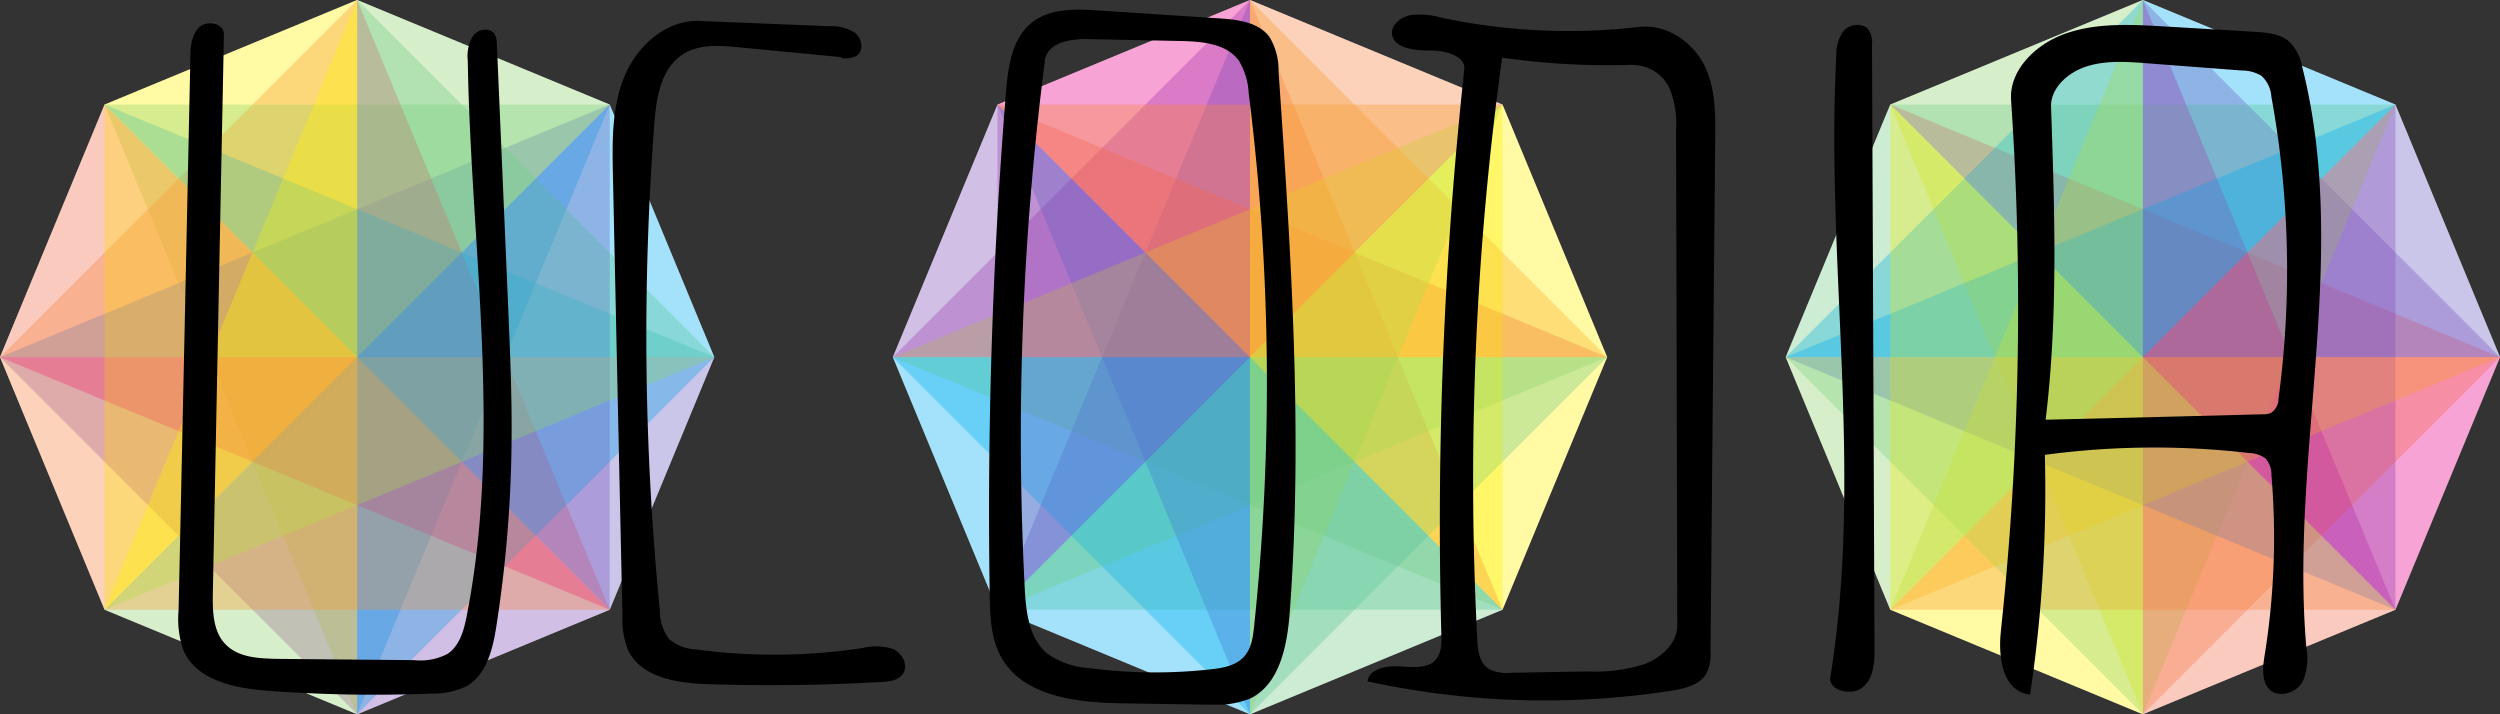 <svg id="Ucodia_Diamonds_Logo" data-name="Ucodia Diamonds Logo" xmlns="http://www.w3.org/2000/svg" xmlns:xlink="http://www.w3.org/1999/xlink" width="350" height="100" viewBox="0 0 350 100">
  <rect x="0" y="0" width="350" height="100" fill="#333333" stroke="none"/>
  <defs>
    <style>
      .cls-1 {
        fill: none;
      }

      .cls-2 {
        clip-path: url(#clip-path);
      }

      .cls-3 {
        fill: #fff;
      }

      .cls-4 {
        opacity: 0.2;
      }

      .cls-5 {
        clip-path: url(#clip-path-4);
      }

      .cls-6 {
        fill: #00aeef;
      }

      .cls-7 {
        clip-path: url(#clip-path-5);
      }

      .cls-8 {
        clip-path: url(#clip-path-6);
      }

      .cls-9 {
        clip-path: url(#clip-path-7);
      }

      .cls-10 {
        clip-path: url(#clip-path-8);
      }

      .cls-11 {
        clip-path: url(#clip-path-9);
      }

      .cls-12 {
        fill: #fff200;
      }

      .cls-13 {
        clip-path: url(#clip-path-11);
      }

      .cls-14 {
        clip-path: url(#clip-path-12);
      }

      .cls-15 {
        clip-path: url(#clip-path-13);
      }

      .cls-16 {
        clip-path: url(#clip-path-14);
      }

      .cls-17 {
        clip-path: url(#clip-path-15);
      }

      .cls-18 {
        fill: #ec008c;
      }

      .cls-19 {
        clip-path: url(#clip-path-18);
      }

      .cls-20 {
        clip-path: url(#clip-path-19);
      }

      .cls-21 {
        clip-path: url(#clip-path-20);
      }

      .cls-22 {
        clip-path: url(#clip-path-21);
      }

      .cls-23 {
        clip-path: url(#clip-path-25);
      }

      .cls-24 {
        clip-path: url(#clip-path-26);
      }

      .cls-25 {
        clip-path: url(#clip-path-27);
      }

      .cls-26 {
        clip-path: url(#clip-path-31);
      }

      .cls-27 {
        clip-path: url(#clip-path-32);
      }

      .cls-28 {
        clip-path: url(#clip-path-33);
      }

      .cls-29 {
        clip-path: url(#clip-path-38);
      }

      .cls-30 {
        clip-path: url(#clip-path-39);
      }

      .cls-31 {
        clip-path: url(#clip-path-45);
      }

      .cls-32 {
        clip-path: url(#clip-path-52);
      }

      .cls-33 {
        clip-path: url(#clip-path-55);
      }

      .cls-34 {
        clip-path: url(#clip-path-56);
      }

      .cls-35 {
        clip-path: url(#clip-path-57);
      }

      .cls-36 {
        clip-path: url(#clip-path-58);
      }

      .cls-37 {
        clip-path: url(#clip-path-59);
      }

      .cls-38 {
        clip-path: url(#clip-path-60);
      }

      .cls-39 {
        clip-path: url(#clip-path-62);
      }

      .cls-40 {
        clip-path: url(#clip-path-63);
      }

      .cls-41 {
        clip-path: url(#clip-path-64);
      }

      .cls-42 {
        clip-path: url(#clip-path-65);
      }

      .cls-43 {
        clip-path: url(#clip-path-66);
      }

      .cls-44 {
        clip-path: url(#clip-path-69);
      }

      .cls-45 {
        clip-path: url(#clip-path-70);
      }

      .cls-46 {
        clip-path: url(#clip-path-71);
      }

      .cls-47 {
        clip-path: url(#clip-path-72);
      }

      .cls-48 {
        clip-path: url(#clip-path-76);
      }

      .cls-49 {
        clip-path: url(#clip-path-77);
      }

      .cls-50 {
        clip-path: url(#clip-path-78);
      }

      .cls-51 {
        clip-path: url(#clip-path-82);
      }

      .cls-52 {
        clip-path: url(#clip-path-83);
      }

      .cls-53 {
        clip-path: url(#clip-path-84);
      }

      .cls-54 {
        clip-path: url(#clip-path-89);
      }

      .cls-55 {
        clip-path: url(#clip-path-90);
      }

      .cls-56 {
        clip-path: url(#clip-path-96);
      }

      .cls-57 {
        clip-path: url(#clip-path-103);
      }

      .cls-58 {
        clip-path: url(#clip-path-106);
      }

      .cls-59 {
        clip-path: url(#clip-path-107);
      }

      .cls-60 {
        clip-path: url(#clip-path-108);
      }

      .cls-61 {
        clip-path: url(#clip-path-109);
      }

      .cls-62 {
        clip-path: url(#clip-path-110);
      }

      .cls-63 {
        clip-path: url(#clip-path-111);
      }

      .cls-64 {
        clip-path: url(#clip-path-113);
      }

      .cls-65 {
        clip-path: url(#clip-path-114);
      }

      .cls-66 {
        clip-path: url(#clip-path-115);
      }

      .cls-67 {
        clip-path: url(#clip-path-116);
      }

      .cls-68 {
        clip-path: url(#clip-path-117);
      }

      .cls-69 {
        clip-path: url(#clip-path-120);
      }

      .cls-70 {
        clip-path: url(#clip-path-121);
      }

      .cls-71 {
        clip-path: url(#clip-path-122);
      }

      .cls-72 {
        clip-path: url(#clip-path-123);
      }

      .cls-73 {
        clip-path: url(#clip-path-127);
      }

      .cls-74 {
        clip-path: url(#clip-path-128);
      }

      .cls-75 {
        clip-path: url(#clip-path-129);
      }

      .cls-76 {
        clip-path: url(#clip-path-133);
      }

      .cls-77 {
        clip-path: url(#clip-path-134);
      }

      .cls-78 {
        clip-path: url(#clip-path-135);
      }

      .cls-79 {
        clip-path: url(#clip-path-140);
      }

      .cls-80 {
        clip-path: url(#clip-path-141);
      }

      .cls-81 {
        clip-path: url(#clip-path-147);
      }

      .cls-82 {
        clip-path: url(#clip-path-154);
      }

      .cls-83 {
        clip-path: url(#clip-path-155);
      }
    </style>
    <clipPath id="clip-path">
      <rect class="cls-1" x="250" width="100" height="100"/>
    </clipPath>
    <clipPath id="clip-path-4">
      <rect class="cls-1" x="264.64" width="35.36" height="50"/>
    </clipPath>
    <clipPath id="clip-path-5">
      <rect class="cls-1" x="300" width="50" height="50"/>
    </clipPath>
    <clipPath id="clip-path-6">
      <rect class="cls-1" x="300" width="35.35" height="50"/>
    </clipPath>
    <clipPath id="clip-path-7">
      <rect class="cls-1" x="300" width="35.35" height="85.36"/>
    </clipPath>
    <clipPath id="clip-path-8">
      <rect class="cls-1" x="250" width="50" height="50"/>
    </clipPath>
    <clipPath id="clip-path-9">
      <rect class="cls-1" x="264.64" width="35.36" height="85.36"/>
    </clipPath>
    <clipPath id="clip-path-11">
      <rect class="cls-1" x="264.64" y="14.65" width="85.36" height="35.35"/>
    </clipPath>
    <clipPath id="clip-path-12">
      <rect class="cls-1" x="264.64" y="14.65" width="70.71" height="35.35"/>
    </clipPath>
    <clipPath id="clip-path-13">
      <rect class="cls-1" x="264.64" y="14.65" width="35.36" height="85.35"/>
    </clipPath>
    <clipPath id="clip-path-14">
      <rect class="cls-1" x="250" y="14.65" width="50" height="35.35"/>
    </clipPath>
    <clipPath id="clip-path-15">
      <rect class="cls-1" x="264.64" y="14.65" width="35.36" height="70.71"/>
    </clipPath>
    <clipPath id="clip-path-18">
      <rect class="cls-1" x="300" y="14.65" width="50" height="35.35"/>
    </clipPath>
    <clipPath id="clip-path-19">
      <rect class="cls-1" x="300" y="50" width="50" height="50"/>
    </clipPath>
    <clipPath id="clip-path-20">
      <rect class="cls-1" x="300" y="50" width="50" height="35.36"/>
    </clipPath>
    <clipPath id="clip-path-21">
      <rect class="cls-1" x="264.64" y="50" width="85.36" height="35.36"/>
    </clipPath>
    <clipPath id="clip-path-25">
      <rect class="cls-1" x="300" y="14.65" width="35.35" height="85.35"/>
    </clipPath>
    <clipPath id="clip-path-26">
      <rect class="cls-1" x="300" y="14.65" width="35.35" height="70.71"/>
    </clipPath>
    <clipPath id="clip-path-27">
      <rect class="cls-1" x="250" y="14.65" width="85.35" height="35.35"/>
    </clipPath>
    <clipPath id="clip-path-31">
      <rect class="cls-1" x="300" y="50" width="35.35" height="50"/>
    </clipPath>
    <clipPath id="clip-path-32">
      <rect class="cls-1" x="250" y="50" width="50" height="50"/>
    </clipPath>
    <clipPath id="clip-path-33">
      <rect class="cls-1" x="264.64" y="50" width="35.36" height="50"/>
    </clipPath>
    <clipPath id="clip-path-38">
      <rect class="cls-1" x="250" y="50" width="85.35" height="35.36"/>
    </clipPath>
    <clipPath id="clip-path-39">
      <rect class="cls-1" x="264.64" y="50" width="70.71" height="35.36"/>
    </clipPath>
    <clipPath id="clip-path-45">
      <rect class="cls-1" x="250" y="50" width="50" height="35.36"/>
    </clipPath>
    <clipPath id="clip-path-52">
      <rect class="cls-1" x="125" width="100" height="100"/>
    </clipPath>
    <clipPath id="clip-path-55">
      <rect class="cls-1" x="125" y="50" width="85.35" height="35.36"/>
    </clipPath>
    <clipPath id="clip-path-56">
      <rect class="cls-1" x="125" width="50" height="50"/>
    </clipPath>
    <clipPath id="clip-path-57">
      <rect class="cls-1" x="125" y="50" width="50" height="35.36"/>
    </clipPath>
    <clipPath id="clip-path-58">
      <rect class="cls-1" x="125" y="14.65" width="50" height="35.35"/>
    </clipPath>
    <clipPath id="clip-path-59">
      <rect class="cls-1" x="125" y="50" width="50" height="50"/>
    </clipPath>
    <clipPath id="clip-path-60">
      <rect class="cls-1" x="125" y="14.65" width="85.35" height="35.35"/>
    </clipPath>
    <clipPath id="clip-path-62">
      <rect class="cls-1" x="175" width="35.35" height="85.36"/>
    </clipPath>
    <clipPath id="clip-path-63">
      <rect class="cls-1" x="139.64" y="50" width="70.71" height="35.36"/>
    </clipPath>
    <clipPath id="clip-path-64">
      <rect class="cls-1" x="175" y="50" width="50" height="35.36"/>
    </clipPath>
    <clipPath id="clip-path-65">
      <rect class="cls-1" x="175" y="50" width="35.35" height="50"/>
    </clipPath>
    <clipPath id="clip-path-66">
      <rect class="cls-1" x="175" y="14.65" width="35.35" height="70.71"/>
    </clipPath>
    <clipPath id="clip-path-69">
      <rect class="cls-1" x="139.64" width="35.36" height="85.36"/>
    </clipPath>
    <clipPath id="clip-path-70">
      <rect class="cls-1" x="175" width="50" height="50"/>
    </clipPath>
    <clipPath id="clip-path-71">
      <rect class="cls-1" x="139.64" width="35.36" height="50"/>
    </clipPath>
    <clipPath id="clip-path-72">
      <rect class="cls-1" x="175" width="35.35" height="50"/>
    </clipPath>
    <clipPath id="clip-path-76">
      <rect class="cls-1" x="139.64" y="50" width="85.36" height="35.36"/>
    </clipPath>
    <clipPath id="clip-path-77">
      <rect class="cls-1" x="139.64" y="14.65" width="35.36" height="70.71"/>
    </clipPath>
    <clipPath id="clip-path-78">
      <rect class="cls-1" x="139.64" y="50" width="35.36" height="50"/>
    </clipPath>
    <clipPath id="clip-path-82">
      <rect class="cls-1" x="139.64" y="14.65" width="85.36" height="35.35"/>
    </clipPath>
    <clipPath id="clip-path-83">
      <rect class="cls-1" x="175" y="50" width="50" height="50"/>
    </clipPath>
    <clipPath id="clip-path-84">
      <rect class="cls-1" x="175" y="14.65" width="50" height="35.35"/>
    </clipPath>
    <clipPath id="clip-path-89">
      <rect class="cls-1" x="139.64" y="14.65" width="35.36" height="85.35"/>
    </clipPath>
    <clipPath id="clip-path-90">
      <rect class="cls-1" x="139.64" y="14.65" width="70.71" height="35.35"/>
    </clipPath>
    <clipPath id="clip-path-96">
      <rect class="cls-1" x="175" y="14.65" width="35.35" height="85.35"/>
    </clipPath>
    <clipPath id="clip-path-103">
      <rect class="cls-1" width="100" height="100"/>
    </clipPath>
    <clipPath id="clip-path-106">
      <rect class="cls-1" x="14.64" y="14.65" width="35.36" height="85.35"/>
    </clipPath>
    <clipPath id="clip-path-107">
      <rect class="cls-1" y="50" width="50" height="50"/>
    </clipPath>
    <clipPath id="clip-path-108">
      <rect class="cls-1" x="50" y="14.65" width="35.35" height="85.35"/>
    </clipPath>
    <clipPath id="clip-path-109">
      <rect class="cls-1" x="50" y="50" width="35.35" height="50"/>
    </clipPath>
    <clipPath id="clip-path-110">
      <rect class="cls-1" x="50" y="50" width="50" height="50"/>
    </clipPath>
    <clipPath id="clip-path-111">
      <rect class="cls-1" x="14.64" y="50" width="35.36" height="50"/>
    </clipPath>
    <clipPath id="clip-path-113">
      <rect class="cls-1" y="14.65" width="50" height="35.35"/>
    </clipPath>
    <clipPath id="clip-path-114">
      <rect class="cls-1" x="14.64" y="14.65" width="70.71" height="35.35"/>
    </clipPath>
    <clipPath id="clip-path-115">
      <rect class="cls-1" x="14.64" width="35.36" height="50"/>
    </clipPath>
    <clipPath id="clip-path-116">
      <rect class="cls-1" x="14.64" y="14.65" width="85.36" height="35.35"/>
    </clipPath>
    <clipPath id="clip-path-117">
      <rect class="cls-1" x="14.64" y="14.65" width="35.36" height="70.71"/>
    </clipPath>
    <clipPath id="clip-path-120">
      <rect class="cls-1" y="14.65" width="85.35" height="35.35"/>
    </clipPath>
    <clipPath id="clip-path-121">
      <rect class="cls-1" width="50" height="50"/>
    </clipPath>
    <clipPath id="clip-path-122">
      <rect class="cls-1" y="50" width="85.35" height="35.36"/>
    </clipPath>
    <clipPath id="clip-path-123">
      <rect class="cls-1" y="50" width="50" height="35.36"/>
    </clipPath>
    <clipPath id="clip-path-127">
      <rect class="cls-1" x="50" width="35.35" height="50"/>
    </clipPath>
    <clipPath id="clip-path-128">
      <rect class="cls-1" x="50" y="14.65" width="35.35" height="70.71"/>
    </clipPath>
    <clipPath id="clip-path-129">
      <rect class="cls-1" x="50" y="14.65" width="50" height="35.35"/>
    </clipPath>
    <clipPath id="clip-path-133">
      <rect class="cls-1" x="50" width="35.35" height="85.36"/>
    </clipPath>
    <clipPath id="clip-path-134">
      <rect class="cls-1" x="50" width="50" height="50"/>
    </clipPath>
    <clipPath id="clip-path-135">
      <rect class="cls-1" x="14.64" width="35.36" height="85.36"/>
    </clipPath>
    <clipPath id="clip-path-140">
      <rect class="cls-1" x="50" y="50" width="50" height="35.36"/>
    </clipPath>
    <clipPath id="clip-path-141">
      <rect class="cls-1" x="14.64" y="50" width="70.71" height="35.36"/>
    </clipPath>
    <clipPath id="clip-path-147">
      <rect class="cls-1" x="14.64" y="50" width="85.36" height="35.36"/>
    </clipPath>
    <clipPath id="clip-path-154">
      <rect class="cls-1" x="25" y="1.34" width="300" height="97.31"/>
    </clipPath>
    <clipPath id="clip-path-155">
      <rect class="cls-1" x="25" y="1.34" width="300" height="97.31"/>
    </clipPath>
  </defs>
  <title>logo-new</title>
  <g id="Diamond_3_RGB_" data-name="Diamond 3 (RGB)">
    <g class="cls-2">
      <g class="cls-2">
        <polygon class="cls-3" points="300 0 264.64 14.64 250 50 264.64 85.36 300 100 335.36 85.36 350 50 335.36 14.64 300 0"/>
        <g class="cls-2">
          <g class="cls-4">
            <g class="cls-5">
              <polygon class="cls-6" points="300 0 300 50 264.64 14.64 300 0"/>
            </g>
          </g>
          <g class="cls-4">
            <g class="cls-7">
              <polygon class="cls-6" points="300 0 300 50 350 50 300 0"/>
            </g>
          </g>
          <g class="cls-4">
            <g class="cls-8">
              <polygon class="cls-6" points="300 0 300 50 335.36 14.64 300 0"/>
            </g>
          </g>
          <g class="cls-4">
            <g class="cls-9">
              <polygon class="cls-6" points="300 0 300 50 335.36 85.36 300 0"/>
            </g>
          </g>
          <g class="cls-4">
            <g class="cls-10">
              <polygon class="cls-6" points="300 0 300 50 250 50 300 0"/>
            </g>
          </g>
          <g class="cls-4">
            <g class="cls-11">
              <polygon class="cls-6" points="300 0 300 50 264.64 85.36 300 0"/>
            </g>
          </g>
          <g class="cls-4">
            <g class="cls-5">
              <polygon class="cls-12" points="264.64 14.64 300 50 300 0 264.64 14.64"/>
            </g>
          </g>
          <g class="cls-4">
            <g class="cls-13">
              <polygon class="cls-12" points="264.64 14.64 300 50 350 50 264.64 14.64"/>
            </g>
          </g>
          <g class="cls-4">
            <g class="cls-14">
              <polygon class="cls-12" points="264.64 14.64 300 50 335.36 14.64 264.64 14.64"/>
            </g>
          </g>
          <g class="cls-4">
            <g class="cls-15">
              <polygon class="cls-12" points="264.64 14.64 300 50 300 100 264.64 14.64"/>
            </g>
          </g>
          <g class="cls-4">
            <g class="cls-16">
              <polygon class="cls-12" points="264.64 14.64 300 50 250 50 264.64 14.64"/>
            </g>
          </g>
          <g class="cls-4">
            <g class="cls-17">
              <polygon class="cls-12" points="264.64 14.64 300 50 264.64 85.36 264.64 14.64"/>
            </g>
          </g>
          <g class="cls-4">
            <g class="cls-7">
              <polygon class="cls-18" points="350 50 300 50 300 0 350 50"/>
            </g>
          </g>
          <g class="cls-4">
            <g class="cls-13">
              <polygon class="cls-18" points="350 50 300 50 264.64 14.64 350 50"/>
            </g>
          </g>
          <g class="cls-4">
            <g class="cls-19">
              <polygon class="cls-18" points="350 50 300 50 335.36 14.64 350 50"/>
            </g>
          </g>
          <g class="cls-4">
            <g class="cls-20">
              <polygon class="cls-18" points="350 50 300 50 300 100 350 50"/>
            </g>
          </g>
          <g class="cls-4">
            <g class="cls-21">
              <polygon class="cls-18" points="350 50 300 50 335.36 85.36 350 50"/>
            </g>
          </g>
          <g class="cls-4">
            <g class="cls-22">
              <polygon class="cls-18" points="350 50 300 50 264.64 85.36 350 50"/>
            </g>
          </g>
          <g class="cls-4">
            <g class="cls-8">
              <polygon class="cls-6" points="335.36 14.64 300 50 300 0 335.36 14.64"/>
            </g>
          </g>
          <g class="cls-4">
            <g class="cls-14">
              <polygon class="cls-6" points="335.36 14.64 300 50 264.64 14.64 335.36 14.64"/>
            </g>
          </g>
          <g class="cls-4">
            <g class="cls-19">
              <polygon class="cls-6" points="335.36 14.64 300 50 350 50 335.36 14.64"/>
            </g>
          </g>
          <g class="cls-4">
            <g class="cls-23">
              <polygon class="cls-6" points="335.36 14.64 300 50 300 100 335.36 14.64"/>
            </g>
          </g>
          <g class="cls-4">
            <g class="cls-24">
              <polygon class="cls-6" points="335.36 14.64 300 50 335.36 85.36 335.36 14.64"/>
            </g>
          </g>
          <g class="cls-4">
            <g class="cls-25">
              <polygon class="cls-6" points="335.36 14.64 300 50 250 50 335.36 14.64"/>
            </g>
          </g>
          <g class="cls-4">
            <g class="cls-15">
              <polygon class="cls-12" points="300 100 300 50 264.64 14.64 300 100"/>
            </g>
          </g>
          <g class="cls-4">
            <g class="cls-20">
              <polygon class="cls-12" points="300 100 300 50 350 50 300 100"/>
            </g>
          </g>
          <g class="cls-4">
            <g class="cls-23">
              <polygon class="cls-12" points="300 100 300 50 335.36 14.64 300 100"/>
            </g>
          </g>
          <g class="cls-4">
            <g class="cls-26">
              <polygon class="cls-12" points="300 100 300 50 335.36 85.36 300 100"/>
            </g>
          </g>
          <g class="cls-4">
            <g class="cls-27">
              <polygon class="cls-12" points="300 100 300 50 250 50 300 100"/>
            </g>
          </g>
          <g class="cls-4">
            <g class="cls-28">
              <polygon class="cls-12" points="300 100 300 50 264.64 85.36 300 100"/>
            </g>
          </g>
          <g class="cls-4">
            <g class="cls-9">
              <polygon class="cls-18" points="335.36 85.36 300 50 300 0 335.36 85.36"/>
            </g>
          </g>
          <g class="cls-4">
            <g class="cls-21">
              <polygon class="cls-18" points="335.36 85.36 300 50 350 50 335.36 85.36"/>
            </g>
          </g>
          <g class="cls-4">
            <g class="cls-24">
              <polygon class="cls-18" points="335.36 85.36 300 50 335.36 14.64 335.36 85.36"/>
            </g>
          </g>
          <g class="cls-4">
            <g class="cls-26">
              <polygon class="cls-18" points="335.36 85.36 300 50 300 100 335.36 85.36"/>
            </g>
          </g>
          <g class="cls-4">
            <g class="cls-29">
              <polygon class="cls-18" points="335.36 85.36 300 50 250 50 335.36 85.36"/>
            </g>
          </g>
          <g class="cls-4">
            <g class="cls-30">
              <polygon class="cls-18" points="335.36 85.36 300 50 264.64 85.36 335.36 85.36"/>
            </g>
          </g>
          <g class="cls-4">
            <g class="cls-10">
              <polygon class="cls-6" points="250 50 300 50 300 0 250 50"/>
            </g>
          </g>
          <g class="cls-4">
            <g class="cls-16">
              <polygon class="cls-6" points="250 50 300 50 264.64 14.64 250 50"/>
            </g>
          </g>
          <g class="cls-4">
            <g class="cls-25">
              <polygon class="cls-6" points="250 50 300 50 335.36 14.64 250 50"/>
            </g>
          </g>
          <g class="cls-4">
            <g class="cls-27">
              <polygon class="cls-6" points="250 50 300 50 300 100 250 50"/>
            </g>
          </g>
          <g class="cls-4">
            <g class="cls-29">
              <polygon class="cls-6" points="250 50 300 50 335.36 85.36 250 50"/>
            </g>
          </g>
          <g class="cls-4">
            <g class="cls-31">
              <polygon class="cls-6" points="250 50 300 50 264.64 85.36 250 50"/>
            </g>
          </g>
          <g class="cls-4">
            <g class="cls-11">
              <polygon class="cls-12" points="264.64 85.36 300 50 300 0 264.64 85.36"/>
            </g>
          </g>
          <g class="cls-4">
            <g class="cls-17">
              <polygon class="cls-12" points="264.64 85.36 300 50 264.64 14.64 264.64 85.36"/>
            </g>
          </g>
          <g class="cls-4">
            <g class="cls-22">
              <polygon class="cls-12" points="264.64 85.36 300 50 350 50 264.64 85.36"/>
            </g>
          </g>
          <g class="cls-4">
            <g class="cls-28">
              <polygon class="cls-12" points="264.64 85.36 300 50 300 100 264.64 85.36"/>
            </g>
          </g>
          <g class="cls-4">
            <g class="cls-30">
              <polygon class="cls-12" points="264.64 85.36 300 50 335.36 85.36 264.64 85.36"/>
            </g>
          </g>
          <g class="cls-4">
            <g class="cls-31">
              <polygon class="cls-12" points="264.64 85.36 300 50 250 50 264.64 85.36"/>
            </g>
          </g>
        </g>
      </g>
    </g>
  </g>
  <g id="Diamond_2_RGB_" data-name="Diamond 2 (RGB)">
    <g class="cls-32">
      <g class="cls-32">
        <polygon class="cls-3" points="175 0 139.65 14.64 125 50 139.65 85.36 175 100 210.35 85.36 225 50 210.35 14.64 175 0"/>
        <g class="cls-32">
          <g class="cls-4">
            <g class="cls-33">
              <polygon class="cls-6" points="125 50 175 50 210.35 85.36 125 50"/>
            </g>
          </g>
          <g class="cls-4">
            <g class="cls-34">
              <polygon class="cls-6" points="125 50 175 50 175 0 125 50"/>
            </g>
          </g>
          <g class="cls-4">
            <g class="cls-35">
              <polygon class="cls-6" points="125 50 175 50 139.65 85.36 125 50"/>
            </g>
          </g>
          <g class="cls-4">
            <g class="cls-36">
              <polygon class="cls-6" points="125 50 175 50 139.65 14.64 125 50"/>
            </g>
          </g>
          <g class="cls-4">
            <g class="cls-37">
              <polygon class="cls-6" points="125 50 175 50 175 100 125 50"/>
            </g>
          </g>
          <g class="cls-4">
            <g class="cls-38">
              <polygon class="cls-6" points="125 50 175 50 210.35 14.64 125 50"/>
            </g>
          </g>
          <g class="cls-4">
            <g class="cls-33">
              <polygon class="cls-12" points="210.35 85.36 175 50 125 50 210.35 85.36"/>
            </g>
          </g>
          <g class="cls-4">
            <g class="cls-39">
              <polygon class="cls-12" points="210.35 85.36 175 50 175 0 210.35 85.36"/>
            </g>
          </g>
          <g class="cls-4">
            <g class="cls-40">
              <polygon class="cls-12" points="210.35 85.36 175 50 139.65 85.36 210.35 85.36"/>
            </g>
          </g>
          <g class="cls-4">
            <g class="cls-41">
              <polygon class="cls-12" points="210.35 85.36 175 50 225 50 210.35 85.36"/>
            </g>
          </g>
          <g class="cls-4">
            <g class="cls-42">
              <polygon class="cls-12" points="210.35 85.36 175 50 175 100 210.35 85.36"/>
            </g>
          </g>
          <g class="cls-4">
            <g class="cls-43">
              <polygon class="cls-12" points="210.35 85.36 175 50 210.35 14.64 210.35 85.36"/>
            </g>
          </g>
          <g class="cls-4">
            <g class="cls-34">
              <polygon class="cls-18" points="175 0 175 50 125 50 175 0"/>
            </g>
          </g>
          <g class="cls-4">
            <g class="cls-39">
              <polygon class="cls-18" points="175 0 175 50 210.35 85.36 175 0"/>
            </g>
          </g>
          <g class="cls-4">
            <g class="cls-44">
              <polygon class="cls-18" points="175 0 175 50 139.65 85.36 175 0"/>
            </g>
          </g>
          <g class="cls-4">
            <g class="cls-45">
              <polygon class="cls-18" points="175 0 175 50 225 50 175 0"/>
            </g>
          </g>
          <g class="cls-4">
            <g class="cls-46">
              <polygon class="cls-18" points="175 0 175 50 139.65 14.64 175 0"/>
            </g>
          </g>
          <g class="cls-4">
            <g class="cls-47">
              <polygon class="cls-18" points="175 0 175 50 210.35 14.64 175 0"/>
            </g>
          </g>
          <g class="cls-4">
            <g class="cls-35">
              <polygon class="cls-6" points="139.65 85.36 175 50 125 50 139.65 85.36"/>
            </g>
          </g>
          <g class="cls-4">
            <g class="cls-40">
              <polygon class="cls-6" points="139.65 85.36 175 50 210.35 85.36 139.65 85.36"/>
            </g>
          </g>
          <g class="cls-4">
            <g class="cls-44">
              <polygon class="cls-6" points="139.65 85.36 175 50 175 0 139.65 85.36"/>
            </g>
          </g>
          <g class="cls-4">
            <g class="cls-48">
              <polygon class="cls-6" points="139.65 85.36 175 50 225 50 139.65 85.36"/>
            </g>
          </g>
          <g class="cls-4">
            <g class="cls-49">
              <polygon class="cls-6" points="139.65 85.36 175 50 139.65 14.64 139.65 85.36"/>
            </g>
          </g>
          <g class="cls-4">
            <g class="cls-50">
              <polygon class="cls-6" points="139.65 85.36 175 50 175 100 139.65 85.36"/>
            </g>
          </g>
          <g class="cls-4">
            <g class="cls-41">
              <polygon class="cls-12" points="225 50 175 50 210.35 85.36 225 50"/>
            </g>
          </g>
          <g class="cls-4">
            <g class="cls-45">
              <polygon class="cls-12" points="225 50 175 50 175 0 225 50"/>
            </g>
          </g>
          <g class="cls-4">
            <g class="cls-48">
              <polygon class="cls-12" points="225 50 175 50 139.65 85.36 225 50"/>
            </g>
          </g>
          <g class="cls-4">
            <g class="cls-51">
              <polygon class="cls-12" points="225 50 175 50 139.65 14.64 225 50"/>
            </g>
          </g>
          <g class="cls-4">
            <g class="cls-52">
              <polygon class="cls-12" points="225 50 175 50 175 100 225 50"/>
            </g>
          </g>
          <g class="cls-4">
            <g class="cls-53">
              <polygon class="cls-12" points="225 50 175 50 210.35 14.64 225 50"/>
            </g>
          </g>
          <g class="cls-4">
            <g class="cls-36">
              <polygon class="cls-18" points="139.65 14.64 175 50 125 50 139.65 14.64"/>
            </g>
          </g>
          <g class="cls-4">
            <g class="cls-46">
              <polygon class="cls-18" points="139.65 14.64 175 50 175 0 139.65 14.64"/>
            </g>
          </g>
          <g class="cls-4">
            <g class="cls-49">
              <polygon class="cls-18" points="139.65 14.64 175 50 139.65 85.36 139.65 14.64"/>
            </g>
          </g>
          <g class="cls-4">
            <g class="cls-51">
              <polygon class="cls-18" points="139.65 14.64 175 50 225 50 139.65 14.64"/>
            </g>
          </g>
          <g class="cls-4">
            <g class="cls-54">
              <polygon class="cls-18" points="139.65 14.64 175 50 175 100 139.65 14.64"/>
            </g>
          </g>
          <g class="cls-4">
            <g class="cls-55">
              <polygon class="cls-18" points="139.65 14.64 175 50 210.35 14.64 139.65 14.64"/>
            </g>
          </g>
          <g class="cls-4">
            <g class="cls-37">
              <polygon class="cls-6" points="175 100 175 50 125 50 175 100"/>
            </g>
          </g>
          <g class="cls-4">
            <g class="cls-42">
              <polygon class="cls-6" points="175 100 175 50 210.35 85.36 175 100"/>
            </g>
          </g>
          <g class="cls-4">
            <g class="cls-50">
              <polygon class="cls-6" points="175 100 175 50 139.65 85.36 175 100"/>
            </g>
          </g>
          <g class="cls-4">
            <g class="cls-52">
              <polygon class="cls-6" points="175 100 175 50 225 50 175 100"/>
            </g>
          </g>
          <g class="cls-4">
            <g class="cls-54">
              <polygon class="cls-6" points="175 100 175 50 139.65 14.64 175 100"/>
            </g>
          </g>
          <g class="cls-4">
            <g class="cls-56">
              <polygon class="cls-6" points="175 100 175 50 210.35 14.64 175 100"/>
            </g>
          </g>
          <g class="cls-4">
            <g class="cls-38">
              <polygon class="cls-12" points="210.35 14.64 175 50 125 50 210.35 14.64"/>
            </g>
          </g>
          <g class="cls-4">
            <g class="cls-43">
              <polygon class="cls-12" points="210.35 14.64 175 50 210.35 85.36 210.35 14.64"/>
            </g>
          </g>
          <g class="cls-4">
            <g class="cls-47">
              <polygon class="cls-12" points="210.35 14.64 175 50 175 0 210.35 14.64"/>
            </g>
          </g>
          <g class="cls-4">
            <g class="cls-53">
              <polygon class="cls-12" points="210.35 14.64 175 50 225 50 210.35 14.64"/>
            </g>
          </g>
          <g class="cls-4">
            <g class="cls-55">
              <polygon class="cls-12" points="210.35 14.64 175 50 139.65 14.64 210.35 14.64"/>
            </g>
          </g>
          <g class="cls-4">
            <g class="cls-56">
              <polygon class="cls-12" points="210.35 14.64 175 50 175 100 210.35 14.64"/>
            </g>
          </g>
        </g>
      </g>
    </g>
  </g>
  <g id="Diamond_1_RGB_" data-name="Diamond 1 (RGB)">
    <g class="cls-57">
      <g class="cls-57">
        <polygon class="cls-3" points="50 0 14.64 14.64 0 50 14.64 85.36 50 100 85.36 85.36 100 50 85.36 14.64 50 0"/>
        <g class="cls-57">
          <g class="cls-4">
            <g class="cls-58">
              <polygon class="cls-6" points="50 100 50 50 14.64 14.64 50 100"/>
            </g>
          </g>
          <g class="cls-4">
            <g class="cls-59">
              <polygon class="cls-6" points="50 100 50 50 0 50 50 100"/>
            </g>
          </g>
          <g class="cls-4">
            <g class="cls-60">
              <polygon class="cls-6" points="50 100 50 50 85.36 14.64 50 100"/>
            </g>
          </g>
          <g class="cls-4">
            <g class="cls-61">
              <polygon class="cls-6" points="50 100 50 50 85.36 85.36 50 100"/>
            </g>
          </g>
          <g class="cls-4">
            <g class="cls-62">
              <polygon class="cls-6" points="50 100 50 50 100 50 50 100"/>
            </g>
          </g>
          <g class="cls-4">
            <g class="cls-63">
              <polygon class="cls-6" points="50 100 50 50 14.64 85.36 50 100"/>
            </g>
          </g>
          <g class="cls-4">
            <g class="cls-58">
              <polygon class="cls-12" points="14.64 14.64 50 50 50 100 14.64 14.64"/>
            </g>
          </g>
          <g class="cls-4">
            <g class="cls-64">
              <polygon class="cls-12" points="14.64 14.64 50 50 0 50 14.64 14.64"/>
            </g>
          </g>
          <g class="cls-4">
            <g class="cls-65">
              <polygon class="cls-12" points="14.64 14.64 50 50 85.36 14.64 14.64 14.64"/>
            </g>
          </g>
          <g class="cls-4">
            <g class="cls-66">
              <polygon class="cls-12" points="14.64 14.64 50 50 50 0 14.64 14.64"/>
            </g>
          </g>
          <g class="cls-4">
            <g class="cls-67">
              <polygon class="cls-12" points="14.64 14.64 50 50 100 50 14.64 14.64"/>
            </g>
          </g>
          <g class="cls-4">
            <g class="cls-68">
              <polygon class="cls-12" points="14.64 14.64 50 50 14.64 85.36 14.64 14.64"/>
            </g>
          </g>
          <g class="cls-4">
            <g class="cls-59">
              <polygon class="cls-18" points="0 50 50 50 50 100 0 50"/>
            </g>
          </g>
          <g class="cls-4">
            <g class="cls-64">
              <polygon class="cls-18" points="0 50 50 50 14.64 14.64 0 50"/>
            </g>
          </g>
          <g class="cls-4">
            <g class="cls-69">
              <polygon class="cls-18" points="0 50 50 50 85.36 14.64 0 50"/>
            </g>
          </g>
          <g class="cls-4">
            <g class="cls-70">
              <polygon class="cls-18" points="0 50 50 50 50 0 0 50"/>
            </g>
          </g>
          <g class="cls-4">
            <g class="cls-71">
              <polygon class="cls-18" points="0 50 50 50 85.36 85.36 0 50"/>
            </g>
          </g>
          <g class="cls-4">
            <g class="cls-72">
              <polygon class="cls-18" points="0 50 50 50 14.64 85.36 0 50"/>
            </g>
          </g>
          <g class="cls-4">
            <g class="cls-60">
              <polygon class="cls-6" points="85.36 14.64 50 50 50 100 85.36 14.64"/>
            </g>
          </g>
          <g class="cls-4">
            <g class="cls-65">
              <polygon class="cls-6" points="85.36 14.64 50 50 14.64 14.64 85.36 14.64"/>
            </g>
          </g>
          <g class="cls-4">
            <g class="cls-69">
              <polygon class="cls-6" points="85.36 14.64 50 50 0 50 85.36 14.64"/>
            </g>
          </g>
          <g class="cls-4">
            <g class="cls-73">
              <polygon class="cls-6" points="85.36 14.64 50 50 50 0 85.36 14.64"/>
            </g>
          </g>
          <g class="cls-4">
            <g class="cls-74">
              <polygon class="cls-6" points="85.36 14.64 50 50 85.36 85.36 85.36 14.64"/>
            </g>
          </g>
          <g class="cls-4">
            <g class="cls-75">
              <polygon class="cls-6" points="85.36 14.64 50 50 100 50 85.36 14.64"/>
            </g>
          </g>
          <g class="cls-4">
            <g class="cls-66">
              <polygon class="cls-12" points="50 0 50 50 14.64 14.64 50 0"/>
            </g>
          </g>
          <g class="cls-4">
            <g class="cls-70">
              <polygon class="cls-12" points="50 0 50 50 0 50 50 0"/>
            </g>
          </g>
          <g class="cls-4">
            <g class="cls-73">
              <polygon class="cls-12" points="50 0 50 50 85.36 14.64 50 0"/>
            </g>
          </g>
          <g class="cls-4">
            <g class="cls-76">
              <polygon class="cls-12" points="50 0 50 50 85.36 85.36 50 0"/>
            </g>
          </g>
          <g class="cls-4">
            <g class="cls-77">
              <polygon class="cls-12" points="50 0 50 50 100 50 50 0"/>
            </g>
          </g>
          <g class="cls-4">
            <g class="cls-78">
              <polygon class="cls-12" points="50 0 50 50 14.64 85.36 50 0"/>
            </g>
          </g>
          <g class="cls-4">
            <g class="cls-61">
              <polygon class="cls-18" points="85.36 85.36 50 50 50 100 85.36 85.36"/>
            </g>
          </g>
          <g class="cls-4">
            <g class="cls-71">
              <polygon class="cls-18" points="85.36 85.36 50 50 0 50 85.36 85.36"/>
            </g>
          </g>
          <g class="cls-4">
            <g class="cls-74">
              <polygon class="cls-18" points="85.36 85.36 50 50 85.36 14.64 85.36 85.36"/>
            </g>
          </g>
          <g class="cls-4">
            <g class="cls-76">
              <polygon class="cls-18" points="85.36 85.36 50 50 50 0 85.36 85.36"/>
            </g>
          </g>
          <g class="cls-4">
            <g class="cls-79">
              <polygon class="cls-18" points="85.36 85.36 50 50 100 50 85.36 85.36"/>
            </g>
          </g>
          <g class="cls-4">
            <g class="cls-80">
              <polygon class="cls-18" points="85.36 85.36 50 50 14.64 85.36 85.36 85.36"/>
            </g>
          </g>
          <g class="cls-4">
            <g class="cls-62">
              <polygon class="cls-6" points="100 50 50 50 50 100 100 50"/>
            </g>
          </g>
          <g class="cls-4">
            <g class="cls-67">
              <polygon class="cls-6" points="100 50 50 50 14.64 14.64 100 50"/>
            </g>
          </g>
          <g class="cls-4">
            <g class="cls-75">
              <polygon class="cls-6" points="100 50 50 50 85.36 14.64 100 50"/>
            </g>
          </g>
          <g class="cls-4">
            <g class="cls-77">
              <polygon class="cls-6" points="100 50 50 50 50 0 100 50"/>
            </g>
          </g>
          <g class="cls-4">
            <g class="cls-79">
              <polygon class="cls-6" points="100 50 50 50 85.36 85.36 100 50"/>
            </g>
          </g>
          <g class="cls-4">
            <g class="cls-81">
              <polygon class="cls-6" points="100 50 50 50 14.64 85.36 100 50"/>
            </g>
          </g>
          <g class="cls-4">
            <g class="cls-63">
              <polygon class="cls-12" points="14.64 85.36 50 50 50 100 14.64 85.36"/>
            </g>
          </g>
          <g class="cls-4">
            <g class="cls-68">
              <polygon class="cls-12" points="14.64 85.36 50 50 14.64 14.64 14.64 85.36"/>
            </g>
          </g>
          <g class="cls-4">
            <g class="cls-72">
              <polygon class="cls-12" points="14.64 85.36 50 50 0 50 14.64 85.36"/>
            </g>
          </g>
          <g class="cls-4">
            <g class="cls-78">
              <polygon class="cls-12" points="14.64 85.36 50 50 50 0 14.64 85.36"/>
            </g>
          </g>
          <g class="cls-4">
            <g class="cls-80">
              <polygon class="cls-12" points="14.64 85.36 50 50 85.36 85.36 14.64 85.36"/>
            </g>
          </g>
          <g class="cls-4">
            <g class="cls-81">
              <polygon class="cls-12" points="14.64 85.36 50 50 100 50 14.64 85.36"/>
            </g>
          </g>
        </g>
      </g>
    </g>
  </g>
  <g id="Text">
    <g class="cls-82">
      <g class="cls-83">
        <path d="M280.1,88.54A427,427,0,0,0,281.55,14c-0.28-4.18,3.46-7.88,7.77-9.35s9.06-1.22,13.65-.95l12.53,0.74c1.79,0.11,3.74.27,5,1.39a6.63,6.63,0,0,1,1.83,3.62c6.7,26.47-1.78,54.16.56,81.24a8.33,8.33,0,0,1-.41,4.5A3.38,3.38,0,0,1,318.45,97c-1.81-.8-1.74-3.13-1.45-4.95a103.86,103.86,0,0,0,1-25.56,3.32,3.32,0,0,0-.83-2.31,4.09,4.09,0,0,0-2.3-.76,115.26,115.26,0,0,0-28.59.26,192.81,192.81,0,0,1-2.07,33.56c-3.84-.41-4.47-5.2-4.1-8.7M316.77,58a2.92,2.92,0,0,0,1.15-.18,2.38,2.38,0,0,0,1.07-2,135.06,135.06,0,0,0-1-42.29,4.34,4.34,0,0,0-1.4-2.93,5.4,5.4,0,0,0-2.76-.73l-13.12-1c-2.87-.23-5.84-0.44-8.56.42s-5.13,3.12-5,5.74c0.5,14.58,1,29.23-.76,43.73L302,58.38,316.77,58"/>
        <path d="M256.25,94.8c4.66-28.7-.67-58,0.83-86.94A5.72,5.72,0,0,1,258,4.47a2.52,2.52,0,0,1,3.37-.58,3,3,0,0,1,.71,2.33q0.18,42.31.35,84.62c0,1.91-.09,4.06-1.63,5.37s-4.86.48-4.55-1.42"/>
        <path d="M200.79,92.56c1-.9,1.06-2.34,1-3.62A590,590,0,0,1,205,9.71c0.2-1.87-2.64-2.66-4.76-2.64s-4.93-.27-5.33-2.12c-0.28-1.3,1.05-2.51,2.5-2.82a10.77,10.77,0,0,1,4.41.35,85.68,85.68,0,0,0,27.66,1.29c3.87-.45,7.51,2.17,9.1,5.32s1.58,6.73,1.55,10.18q-0.33,36-.66,71.94a5.73,5.73,0,0,1-.69,3.27c-1,1.49-3.17,2-5.11,2.27a116.28,116.28,0,0,1-42.21-1.36c0.12-1.59,2.42-2.2,4.22-2.11s3.87,0.39,5.15-.72M228.65,9.07a103.64,103.64,0,0,1-18.35-1,431.51,431.51,0,0,0-3.47,81.65c0.08,1.47.31,3.18,1.71,4a5.86,5.86,0,0,0,3,.47L222.18,94a23.47,23.47,0,0,0,8-1c2.49-.95,4.64-3,4.64-5.42l-0.17-69.34a13.29,13.29,0,0,0-.9-5.84,5.7,5.7,0,0,0-5.09-3.3"/>
        <path d="M174.89,97.85a13.73,13.73,0,0,1-6,.8l-11.58-.18c-6.41-.1-14-0.87-17.14-6.46-1.46-2.61-1.56-5.75-1.61-8.74Q138,48.1,140.83,13c0.29-3.6.82-7.63,3.66-9.86,2.54-2,6.09-1.88,9.32-1.67l16.85,1.1c2.6,0.17,5.55.52,7.08,2.62A9,9,0,0,1,179,10c1.72,25.18,3.44,50.46,1.57,75.64-0.35,4.71-1.39,10.25-5.68,12.22m-22.51-4.34a70.42,70.42,0,0,0,17.16.18c1.65-.18,3.42-0.49,4.56-1.7s1.32-2.87,1.49-4.45A324.37,324.37,0,0,0,174.81,13a9.6,9.6,0,0,0-1.36-4.49c-1.74-2.42-5.17-2.71-8.16-2.77l-13-.27c-2.46-.05-5.71.52-6,3a412.35,412.35,0,0,0-2.83,73.82c0.17,3.35.58,7.11,3.19,9.24a11.34,11.34,0,0,0,5.8,2"/>
        <path d="M117.77,8L103.33,6.61c-2.64-.25-5.49-0.46-7.73,1-3.11,2-3.74,6.16-4,9.83a392.64,392.64,0,0,0,.78,68.05,6.4,6.4,0,0,0,1.32,4,6.22,6.22,0,0,0,3.76,1.43,82.31,82.31,0,0,0,23.27-.19,7.92,7.92,0,0,1,4.22.1c1.32,0.55,2.26,2.24,1.49,3.45-0.62,1-1.93,1.14-3.08,1.2q-12.06.68-24.15,0.31c-4.33-.13-9.5-0.9-11.31-4.84a12,12,0,0,1-.76-4.8q-0.67-30.8-1.33-61.61c-0.1-4.65-.17-9.46,1.58-13.77s5.84-8,10.5-7.84l18.2,0.74a6.19,6.19,0,0,1,3.55.88c1,0.75,1.35,2.43.37,3.2a3.1,3.1,0,0,1-2.24.36"/>
        <path d="M69.56,6.12l1.58,36.73c0.27,6.39.55,12.79,0.48,19.19a178.79,178.79,0,0,1-2.13,25.63c-0.5,3.22-1.38,6.85-4.23,8.43a10.85,10.85,0,0,1-4.88,1,200.61,200.61,0,0,1-22.84-.39c-4.6-.34-10-1.41-11.85-5.64A13.2,13.2,0,0,1,25,85.5Q25.84,46.8,26.65,8.11c0-1.53.14-3.22,1.24-4.28s3.49-.58,3.46,1Q30.57,43.89,29.8,83c-0.05,2.56,0,5.42,1.81,7.24s4.55,1.93,7.05,2L58,92.42a8.15,8.15,0,0,0,4.66-.88c1.71-1.14,2.3-3.34,2.69-5.36,5-25.48.55-51.73,0.14-77.69A5.5,5.5,0,0,1,66.24,5C67,4,68.71,3.8,69.3,4.86a2.79,2.79,0,0,1,.25,1.26"/>
      </g>
    </g>
  </g>
</svg>
